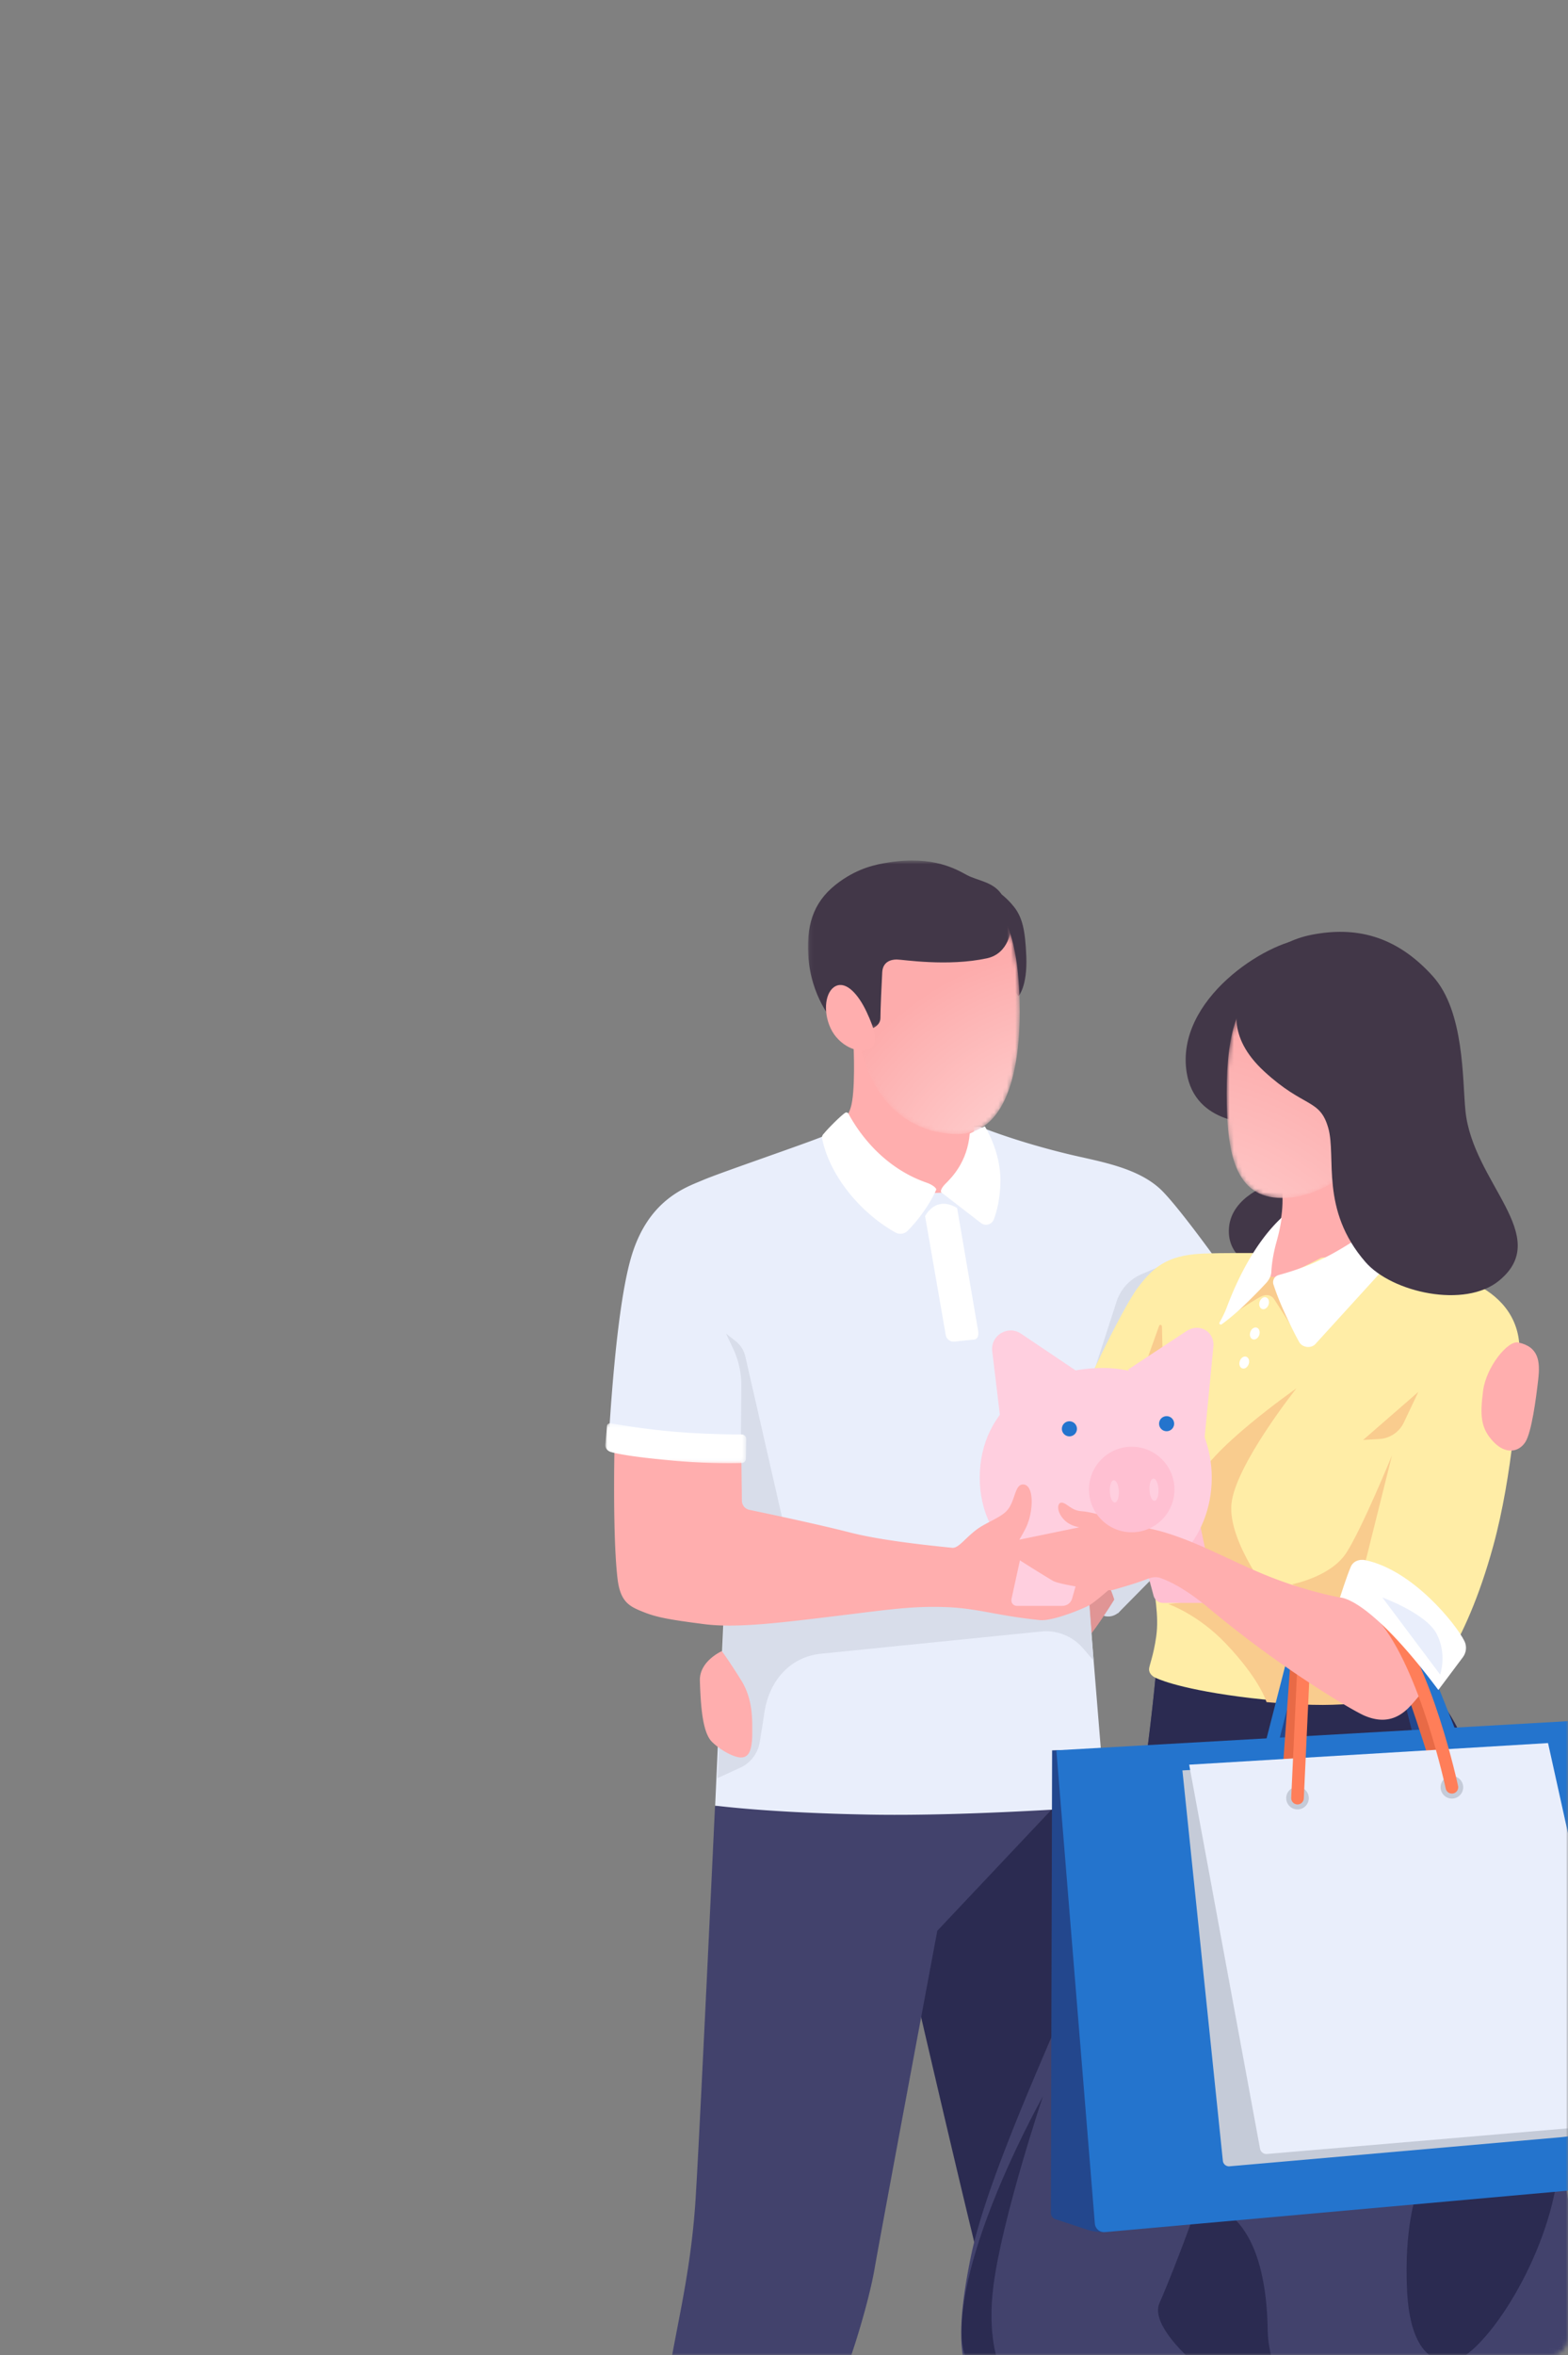 <svg xmlns="http://www.w3.org/2000/svg" xmlns:xlink="http://www.w3.org/1999/xlink" width="373" height="560" viewBox="0 0 373 560">
    <rect x="0" y="0" width="373" height="560" fill="#808080" stroke="none"/>
    <defs>
        <rect id="a" width="373" height="560" rx="4"/>
        <path id="c" d="M.806 26.926c0 14.163 1.849 24.934 13.217 24.934S38.578 41.09 38.578 26.926C38.578 12.762 26.004.464 14.636.464 3.27.464.806 12.762.806 26.926"/>
        <radialGradient id="d" cx="-50.001%" cy="190.808%" r="235.481%" fx="-50.001%" fy="190.808%" gradientTransform="scale(1 .735) rotate(-60.19 .094 2.252)">
            <stop offset="0%" stop-color="#FFE8E8"/>
            <stop offset="100%" stop-color="#FDACAC"/>
        </radialGradient>
        <path id="f" d="M.736 29.574c0 16.055 9.275 29.072 24.058 29.072 10.646 0 14.783-13.017 14.783-29.072C39.577 13.517 36.31.5 25.663.5 15.017.501.736 13.517.736 29.574"/>
        <radialGradient id="g" cx="142.538%" cy="142.647%" r="180%" fx="142.538%" fy="142.647%" gradientTransform="matrix(-.51 -.575 .86 -.341 .925 2.731)">
            <stop offset="0%" stop-color="#FFE8E8"/>
            <stop offset="100%" stop-color="#FDACAC"/>
        </radialGradient>
        <path id="i" d="M.098.605h48.305v40.151H.098z"/>
        <path id="k" d="M0 .325h33.514v9.508H0z"/>
    </defs>
    <g fill="none" fill-rule="evenodd">
        <mask id="b" fill="#fff">
            <use xlink:href="#a"/>
        </mask>
        <g mask="url(#b)">
            <path fill="#D8DDEA" d="M267.247 380.736a3.619 3.619 0 1 1-7.238-.002 3.619 3.619 0 0 1 7.238.002"/>
            <path fill="#E09595" d="M243.244 395.46s12.037-1.935 15.691-6.234c3.654-4.299 10.532-16.12 10.532-16.12l-14.186-3.44-14.401 9.458 2.364 16.335z"/>
            <path fill="#D8DDEA" d="M246.03 358.4s6.188.25 17.178 17.607c1.325 2.094 2.336 5.615 2.677 7.63l7.473-7.564a3.69 3.69 0 0 0 .793-3.73c-1.502-4.276-10.139-18.305-21.048-22.014-1.31-.446-2.842-.16-3.608 1.138-1.19 2.018-3.465 6.932-3.465 6.932"/>
            <path fill="#2B2B51" d="M214.37 459.083s12.323 53.593 18.629 79.1c4.207 17.023 2.018 22.509 3.439 40.123 1.432 17.768 10.89 56.745 15.762 81.392 0 0 10.134 1.316 20.69-.844a1.714 1.714 0 0 0 1.36-1.706c-.14-11.573-.842-82.875-.842-92.886 0-8.602-.573-23.786-1.433-31.524-.86-7.738-9.028-103.174-9.028-103.174l-38.833.86-9.744 28.659z"/>
            <path fill="#42426C" d="M170.091 429.42s-3.906 83.768-4.729 95.006c-1.72 23.5-7.164 36.397-8.311 58.465-1.146 22.068-1.146 76.807-1.146 76.807s8.296 2.14 21.009 1.25a1.778 1.778 0 0 0 1.613-1.41c2.583-12.28 19.886-89.74 21.8-93.842 2.006-4.3 6.305-18.056 7.738-26.367 1.432-8.31 14.903-80.246 14.903-80.246l28.659-30.379-81.536.717zM274.841 399.22s-1.72 18.63-4.585 34.106c-3.27 17.652-33.541 75.37-39.264 103.03-5.556 26.852-1.185 34.652 12.897 37.4 17.625 3.44 32.958-.574 50.727 2.006 13.758 1.997 27.846 7.33 51.587 5.732 29.806-2.006 29.806-16.91 30.665-22.068.86-5.159-5.03-53.557-17.339-108.618-10.603-47.432-20.49-49.294-20.49-49.294l-64.198-2.293z"/>
            <path fill="#2B2B51" d="M359.53 450.808c-10.604-47.432-20.492-49.294-20.492-49.294l-64.16-2.76s-1.609 17.48-4.249 32.497c1.333.706 89.337 21.51 88.9 19.557"/>
            <path fill="#423748" d="M299.775 301.744s-8.084-2.131-7.416-9.888c.645-7.487 9.887-10.317 9.887-10.317l-3.654-14.51s-14.293.61-16.3-12c-2.771-17.417 19.059-31.167 28.086-31.812l12.61 54.166-23.213 24.36z"/>
            <path fill="#FFAEAE" d="M300.634 298.304s5.445-4.298 4.3-16.192l26.223-7.452s-1.505 10.963.644 16.121c0 0-16.765 18.056-29.662 19.345l-1.505-11.822z"/>
            <path fill="#E9EEFB" d="M176.432 347.347s-13.232 1.965-30.808-2.293a1.246 1.246 0 0 1-.947-1.3c.413-5.578 1.81-32.032 5.388-44.554 4.013-14.043 13.184-16.91 17.196-18.629 4.012-1.72 23.787-8.454 28.372-10.317l37.437-2.365s8.24 3.44 21.172 6.556c7.171 1.73 16.766 3.117 22.354 8.849 4.604 4.721 14.187 18.199 14.187 18.199l-31.74 79.672 3.94 48.291s-31.811 2.436-56.029 2.006c-24.217-.43-36.827-2.15-36.827-2.15l2.15-47.86 4.155-34.105z"/>
            <path fill="#D8DDEA" d="M279.713 299.45l-8.222 3.55a10.567 10.567 0 0 0-5.863 6.442l-5.403 16.662 19.488-26.653z"/>
            <path fill="#FFEDA6" d="M256.57 333.77c.216-1.074 10.225-22.528 14.187-27.728 3.44-4.513 6.671-7.544 15.046-7.953 5.008-.244 14.83-.136 14.83-.136l1.506 4.865s-1.612 3.547 12.071-3.717c1.896-1.007 32.717 4.262 36.506 6.082 5.374 2.579 10.963 7.523 10.748 16.335-.215 8.813-1.677 29.337-6.234 45.999-6.878 25.148-16.013 33.746-16.013 33.746s-13.649 6.233-44.386 2.15c-15.46-2.055-19.99-4.515-19.99-4.515s-1.44-.57-1.505-1.934c-.04-.821 1.075-3.224 1.72-7.953.653-4.79-.354-9.89-1.29-16.336-1.934-13.326-17.195-38.905-17.195-38.905"/>
            <path fill="#F9CC8E" d="M290.747 314.21s6.999-4.865 9.297-5.964c1.235-.592 2.397-.367 3.116.752.968 1.505 4.782 7.47 4.782 7.47l-4.62-12.79s-.534.047-.914-.107c-.38-.155-.376-.7-.376-.7l-11.285 11.34z"/>
            <path fill="#FFAEAE" d="M203.05 248.724s.52 11.046-.717 14.759c-1.147 3.439-3.296 4.442-3.296 4.442l24.36 19.06s9.601-7.882 8.169-19.49l-7.738-19.917-20.778 1.146z"/>
            <path fill="#F9CC8E" d="M272.262 324.958l3.44-9.636c.167-.467.68-.43.715.142l.144 6.484-4.3 3.01z"/>
            <g transform="translate(291 233)">
                <mask id="e" fill="#fff">
                    <use xlink:href="#c"/>
                </mask>
                <path fill="url(#d)" d="M.806 26.926c0 14.163 1.849 24.934 13.217 24.934S38.578 41.09 38.578 26.926C38.578 12.762 26.004.464 14.636.464 3.27.464.806 12.762.806 26.926" mask="url(#e)"/>
            </g>
            <g>
                <path fill="#D8DDEA" d="M170.691 422.787l5.903-2.722a8.193 8.193 0 0 0 4.15-5.944s.692-4.192 1.073-6.804c1.093-7.482 5.933-13.313 13.453-14.11l52.61-5.304a11.517 11.517 0 0 1 9.687 3.947l2.566 2.97-1.145-15.506-86.544.93-1.753 42.543z"/>
                <path fill="#FFF" d="M304.123 303.183a1.761 1.761 0 0 0-1.13 2.399s.83 2.737 2.683 6.732c2.326 5.014 3.304 6.636 3.304 6.636.7 1.5 2.85 1.708 3.852.705l20.608-22.632-4.866-6.589s-7.219 5.68-14.561 9.168c-4.222 2.005-7.912 3.016-9.89 3.581M301.312 304.937s-1.861 2.077-5.438 5.515c-2.832 2.72-5.211 4.391-5.211 4.391-.264.255-.742-.04-.566-.361.482-.88 1.204-2.223 1.733-3.637 2.434-6.482 6.662-15.37 13.06-21.342 0 0-.287 2.399-1.217 5.729-.625 2.237-1.11 4.656-1.252 7.27-.054.98-.644 1.898-1.11 2.435M219.147 283.887l5.817 33.476c.13.968.974 1.678 1.948 1.64l4.615-.474c1.096-.042 1.283-.934 1.165-2.026l-5.653-33.016-7.892.4z"/>
                <path fill="#F9CC8E" d="M277.914 381.391s7.031 2.388 13.738 9.454c8.157 8.594 9.623 13.858 9.623 13.858s6.727.68 13.417.68c5.832 0 13.845-.859 13.845-.859l-39.34-24.365-11.283 1.232z"/>
                <path fill="#E9EEFB" d="M228.42 287.717l-.737-4.302-9.265.412 1.1 6.336c2.11-4.538 5.548-4.88 8.902-2.446"/>
                <path fill="#F9CC8E" d="M302.67 379.959s-10.589-13.178-9.73-22.346c.858-9.167 15.455-27.502 15.455-27.502s-21.752 15.184-23.756 22.632c-2.003 7.449.859 16.903.859 16.903l17.173 10.313z"/>
                <path fill="#FFF" d="M224.839 281.535c1.504-1.505 5.258-5.146 5.85-12.014l3.577-1.719s3.856 6.004 3.721 13.178c-.077 4.1-.864 7.072-1.572 8.939-.475 1.254-2.018 1.695-3.072.868l-9.416-7.264c-.287-.225 0-1.075.912-1.988"/>
                <path fill="#423748" d="M242.28 236.862s2.147-2.292 1.86-9.453c-.252-6.313-.954-9.349-3.004-11.889-3.006-3.725-7.013-5.873-10.304-5.873-3.292 0 1.144 13.178 1.144 13.178l10.304 14.037z"/>
            </g>
            <g transform="translate(203 211)">
                <mask id="h" fill="#fff">
                    <use xlink:href="#f"/>
                </mask>
                <path fill="url(#g)" d="M.736 29.574c0 16.055 9.275 29.072 24.058 29.072 10.646 0 14.783-13.017 14.783-29.072C39.577 13.517 36.31.5 25.663.5 15.017.501.736 13.517.736 29.574" mask="url(#h)"/>
            </g>
            <g>
                <g transform="translate(192.105 204)">
                    <mask id="j" fill="#fff">
                        <use xlink:href="#i"/>
                    </mask>
                    <path fill="#423748" d="M6.168 38.894s-5.44-5.73-6.013-15.9C-.296 14.978 1.923 9.742 7.6 5.66c4.58-3.294 8.573-4.106 11.596-4.584 10.88-1.719 16.322 1.72 18.755 3.009 2.434 1.289 6.013 1.575 8.017 4.297 2.005 2.722 2.435 8.451 2.435 8.451s-.43 5.874-5.727 7.02c-9.413 2.037-20.044.286-21.476.286-1.432 0-3.292.573-3.436 3.008-.143 2.436-.43 9.025-.43 10.887 0 2.115-2.576 2.722-2.576 2.722l-8.59-1.862z" mask="url(#j)"/>
                </g>
                <path fill="#FFAEAE" d="M206.147 240.602c1.927 4.12 3.08 7.708.573 8.88-2.507 1.174-7.195-.845-9.12-4.965-1.927-4.12-1.262-8.902 1.245-10.075s5.376 2.04 7.302 6.16"/>
                <path fill="#FFF" d="M201.816 264.775c1.02 1.826 6.55 12.248 18.63 16.438 1.429.495 2.382 1.333 2.254 1.664-.646 1.675-3.104 6.055-6.786 9.768a2.43 2.43 0 0 1-2.911.4c-8.36-4.688-15.68-13.518-17.468-22.469-.054-.269.113-.742.483-1.074 0 0 .537-.699 2.255-2.417 1.883-1.885 2.72-2.452 2.72-2.452a.539.539 0 0 1 .823.142"/>
                <path fill="#FFC0D2" d="M272.447 372.103l1.972 7.308a2.319 2.319 0 0 0 2.238 1.717h11.093c.867 0 1.435-.716 1.27-1.663l-3.844-18.392-12.729 11.03z"/>
                <path fill="#FFCFDF" d="M288.255 351.368c0 14.419-10.638 26.107-25.878 26.107-15.241 0-29.314-9.884-29.314-26.107 0-16.653 14.073-26.107 29.314-26.107 15.24 0 25.878 11.688 25.878 26.107"/>
                <path fill="#FFCFDF" d="M238.217 339.443l-2.181-18.16c-.45-3.747 3.706-6.292 6.836-4.185l15.64 10.527-20.295 11.818z"/>
                <path fill="#D8DDEA" d="M174.39 320.64l-1.673-3.544 2.298 1.815a6.45 6.45 0 0 1 2.289 3.624l9.23 40.4-10.381-3.456.186-30.014a20.372 20.372 0 0 0-1.949-8.824"/>
                <path fill="#FFCFDF" d="M286.537 342.021l2.114-21.92c.248-3.757-3.618-5.583-6.517-3.542l-13.852 9.132 18.255 16.33z"/>
                <path fill="#2474CD" d="M256.184 339.73a1.79 1.79 0 1 1-3.58 0 1.79 1.79 0 0 1 3.58 0M279.306 338.511a1.79 1.79 0 1 1-3.58.002 1.79 1.79 0 0 1 3.58-.002"/>
                <path fill="#FFAEAE" d="M171.715 392.588s-5.37 2.363-5.226 7.019c.202 6.588.716 12.39 2.863 14.539 1.862 1.863 5.226 3.796 7.016 3.725 1.574-.064 2.577-1.29 2.577-5.802 0-3.008.215-7.95-2.577-12.462s-4.653-7.02-4.653-7.02M146.16 345.101s-.43 20.556.75 30.333c.672 5.555 2.9 6.554 6.121 7.843 3.221 1.289 6.157 1.826 14.532 2.9 7.603.975 17.821-.293 32.141-2.04 11.74-1.434 17.42-2.317 25.485-2.007 7.445.287 11.74 2.006 22.155 3.08 3.034.313 10.277-2.682 11.812-3.545 1.718-.967 7.409-6.124 7.409-6.124s-18.827-3.867-23.301-4.727c-4.475-.86.045-5.023 1.342-8.917 1.288-3.868 1.118-8.626-1.02-8.917-2.362-.322-1.933 4.19-4.295 6.446-1.652 1.576-4.795 2.65-6.872 4.19-2.9 2.149-4.395 4.555-5.906 4.405-7.91-.788-17.653-1.93-24.374-3.653-7.65-1.961-19.457-4.451-23.878-5.37a2.226 2.226 0 0 1-1.773-2.151l-.12-9.526s-7.516.215-17.252-.501c-8.24-.607-12.957-1.719-12.957-1.719"/>
                <path fill="#2B2B51" d="M285.033 523.802s-5.01 14.182-9.234 23.85c-3.574 8.182 23.408 27.433 25.985 22.276 2.577-5.157-.143-10.314-.215-15.614-.43-31.942-16.536-30.512-16.536-30.512"/>
                <path fill="#FFCFDF" d="M257.095 372.81l-2.065 7.31c-.286 1.012-1.248 1.715-2.346 1.715h-10.736c-.908 0-1.504-.716-1.33-1.663l4.027-18.392 12.45 11.03z"/>
                <path fill="#423748" d="M295.914 234.47c-2.005 4.356-4.295 11.906 4.868 20.326 9.481 8.713 13.172 6.388 15.176 13.356 2.004 6.97-2.004 19.455 8.876 31.94 6.303 7.233 23.645 11.093 31.784 4.399 12.885-10.601-6.3-23.207-8.018-40.396-.735-7.363-.217-23.59-7.73-31.947-8.877-9.872-18.613-11.905-28.921-9.872-8.803 1.736-14.03 7.84-16.035 12.195"/>
                <path fill="#23478D" d="M262.726 530.69a11.278 11.278 0 0 1-4.191-.567l-7.433-2.453a1.622 1.622 0 0 1-1.117-1.514l.294-109.969 1.861-.07 11.793 114.507-1.207.066z"/>
                <path fill="#2B2B51" d="M336.86 521.94s-2.863 7.878-2.147 22.633c.716 14.754 6.442 16.903 9.878 17.046 6.637.277 21.62-20.627 25.485-41.541l-33.216 1.862z"/>
                <path stroke="#23478D" stroke-width="3" d="M303.502 422.383l5.298-32.23"/>
                <path stroke="#2474CD" stroke-linecap="round" stroke-width="3" d="M300.782 421.38l8.018-31.227"/>
                <path stroke="#23478D" stroke-width="3" d="M340.225 422.813l-8.59-34.38"/>
                <path fill="#2474CD" d="M403.54 518.132l-140.68 12.6a2.23 2.23 0 0 1-2.417-2.043l-9.153-112.515 141.516-8.06 12.786 107.493a2.266 2.266 0 0 1-2.052 2.525"/>
                <path stroke="#E86A46" stroke-linecap="round" stroke-width="3" d="M306.58 421.595l1.933-27.002"/>
                <path fill="#FFAEAE" d="M361.172 319.2c-2.527-.54-7.644 5.9-8.363 11.439-.773 5.945-.59 8.954 2.434 12.151 3.023 3.197 6.12 2.402 7.602.101 1.484-2.3 2.549-10.228 3.08-14.985.465-4.166.142-7.659-4.753-8.706"/>
                <path stroke="#E86A46" stroke-linecap="round" stroke-width="3" d="M340.762 416.044s-7.338-23.457-10.63-28.47"/>
                <path fill="#FFAEAE" d="M258.082 363.293s-2.9 0-4.725-1.719c-2.157-2.03-1.933-4.405-.752-4.297 1.182.107 2.258 1.89 4.618 2.041 3.328.215 9.986 2.579 9.986 2.579l-9.127 1.396z"/>
                <path fill="#C5CBD8" d="M375.717 507.45c-1.468.348-2.96.59-4.463.721l-78.77 6.911a1.467 1.467 0 0 1-1.586-1.312l-9.623-92.82 12.707-.751 92.487 84.694-10.752 2.556z"/>
                <path fill="#E9EEFB" d="M386.683 504.884l-85.281 7.267a1.557 1.557 0 0 1-1.664-1.27l-16.852-91.291 85.364-5.142 19.667 88.758c.18.818-.4 1.608-1.234 1.678"/>
                <path fill="#C5CBD8" d="M348.064 424.961a2.685 2.685 0 1 1-5.37.002 2.685 2.685 0 0 1 5.37-.002M311.34 427.54a2.685 2.685 0 1 1-5.37.001 2.685 2.685 0 0 1 5.37-.001"/>
                <path stroke="#FF7E59" stroke-linecap="round" stroke-width="3" d="M308.656 427.54l1.432-30.942"/>
                <path fill="#F9CC8E" d="M307.368 376.687s9.163-1.719 12.885-7.45c3.722-5.728 10.881-23.205 10.881-23.205l-9.45 37.817-14.316-7.162z"/>
                <path fill="#FFAEAE" d="M340.87 399.034s-4.224 5.63-6.229 7.449c-2.29 2.076-5.44 3.438-10.093 1.432-2.735-1.179-19.757-11.101-36.938-25.498-4.93-4.132-8.581-6.041-10.759-6.913-1.308-.524-2.08-.79-4.081-.016-2.152.832-4.917 1.665-7.924 2.524-1.667.477-12.778-1.181-14.388-2.148a301.128 301.128 0 0 1-9.45-5.91c-2.095-1.371-.787-3.57.43-3.652l21.905-4.512s8.475.984 13.744 2.578c9.235 2.793 17.395 7.735 26.63 11.173 9.356 3.483 16.321 4.513 16.321 4.513s11.382 4.154 20.831 18.98"/>
                <path stroke="#2474CD" stroke-linecap="round" stroke-width="3" d="M345.164 412.714l-10.093-25.355"/>
                <path fill="#FFC0D2" d="M279.367 353.69c.26 5.61-4.075 10.37-9.682 10.63-5.609.261-10.366-4.076-10.626-9.687-.26-5.612 4.076-10.372 9.683-10.631 5.608-.26 10.365 4.077 10.625 9.688"/>
                <path fill="#FFCFDF" d="M266.15 354.554c.068 1.462-.357 2.67-.95 2.698-.593.027-1.128-1.136-1.195-2.598-.068-1.462.357-2.67.95-2.697.592-.027 1.127 1.136 1.195 2.597M275.583 354.147c.067 1.462-.358 2.67-.95 2.697-.593.028-1.128-1.135-1.196-2.597-.067-1.462.359-2.67.95-2.697.593-.027 1.128 1.135 1.196 2.597"/>
                <path stroke="#FF7E59" stroke-linecap="round" stroke-width="3" d="M329.13 384.422c10.165 11.89 16.25 40.54 16.25 40.54"/>
                <path fill="#FFF" d="M318.75 379.838s6.657-.43 23.408 21.989l5.873-7.842c.8-1.11.934-2.574.324-3.798-2.019-4.056-12.318-16.902-23.592-19.23-1.354-.28-2.838.194-3.436 1.576-.93 2.148-2.577 7.305-2.577 7.305"/>
                <path fill="#2B2B51" d="M237.086 566.418c1.131.168 2.426-.526 1.81-1.491-1.968-3.093-3.933-10.468-2.612-21.142 2.005-16.187 11.811-45.338 11.811-45.338s-20.115 35.598-19.328 57.156c.273 7.452 4.94 10.314 8.319 10.815"/>
                <g transform="translate(144 338.08)">
                    <mask id="l" fill="#fff">
                        <use xlink:href="#k"/>
                    </mask>
                    <path fill="#FFF" d="M1.287.337a.774.774 0 0 0-.906.731L0 5.504c-.013.805.562 1.44 1.336 1.66 2.255.645 7.033 1.343 14.71 2.042 7.844.713 14.055.662 16.384.583a1.046 1.046 0 0 0 1.011-1.067l.072-4.638a1.074 1.074 0 0 0-1.075-1.09c-2.445.006-8.913-.07-15.675-.629C9.81 1.791 3.51.727 1.287.337" mask="url(#l)"/>
                </g>
                <path fill="#E9EEFB" d="M342.587 398.174l-13.744-18.335s10.308 3.724 12.885 8.595c2.577 4.87.86 9.74.86 9.74"/>
                <path fill="#F9CC8E" d="M324.262 342.379l13.135-11.424-3.438 7.26a6.902 6.902 0 0 1-5.835 3.938l-3.862.226z"/>
                <path fill="#FFF" d="M301.768 310.23c-.265.764-.953 1.219-1.537 1.016-.585-.203-.843-.987-.579-1.752.266-.764.954-1.22 1.538-1.016.585.203.844.987.578 1.751M299.55 317.427c-.266.765-.954 1.22-1.54 1.017-.583-.203-.842-.986-.576-1.751.265-.764.953-1.22 1.537-1.017.585.203.844.987.578 1.751M297.044 324.339c-.266.765-.954 1.22-1.538 1.017-.585-.203-.843-.987-.578-1.751.265-.765.953-1.22 1.537-1.018.585.203.844.988.579 1.752"/>
            </g>
        </g>
    </g>
</svg>
